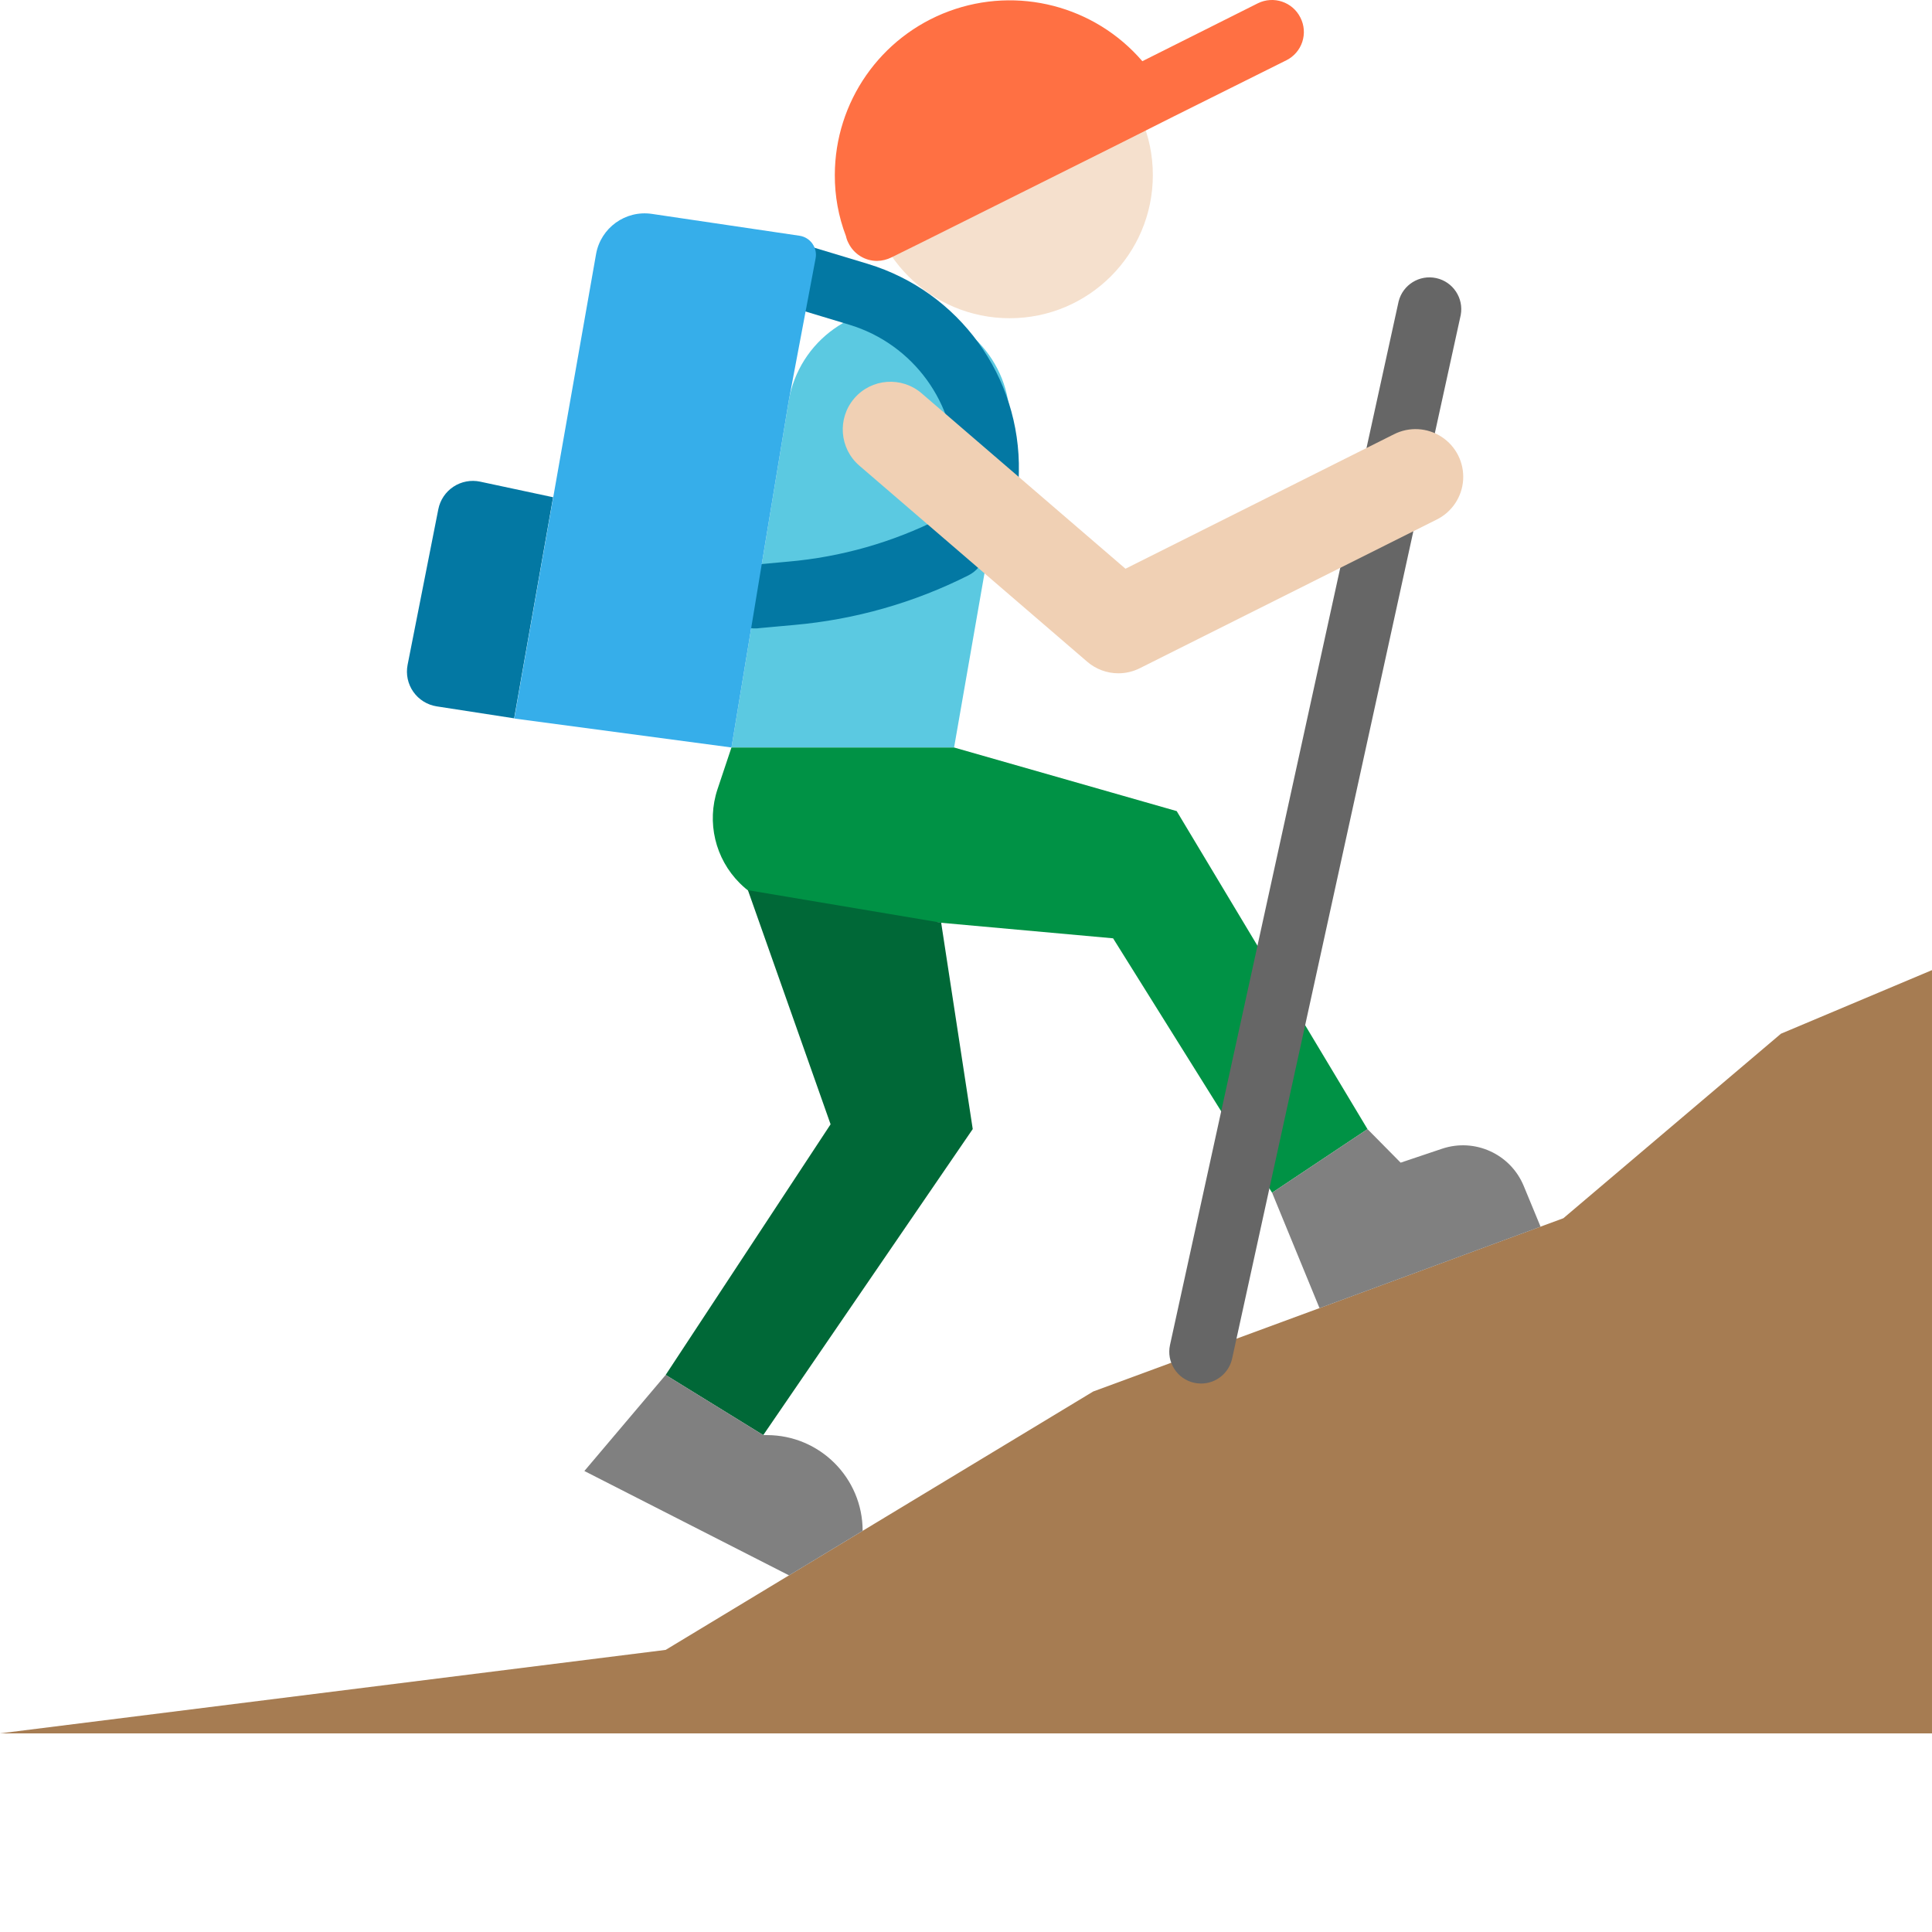 <?xml version="1.0"?>
<svg xmlns="http://www.w3.org/2000/svg" xmlns:xlink="http://www.w3.org/1999/xlink" xmlns:svgjs="http://svgjs.com/svgjs" version="1.1" width="512" height="512" x="0" y="0" viewBox="0 0 486 486" style="enable-background:new 0 0 512 512" xml:space="preserve" class=""><g><path xmlns="http://www.w3.org/2000/svg" d="m0 436.035 167.449-21 107.551-65 118.273-43.586 54.727-46.414 38-16v192zm0 0" fill="#a67c52" data-original="#a67c52" style="" class=""/><path xmlns="http://www.w3.org/2000/svg" d="m247.695 143.938-7.695 44.098h-56l14.398-87.16c2.582-15.242 17.027-25.512 32.273-22.938 15.242 2.586 25.504 17.031 22.93 32.273l-1.129 6.48" fill="#5bc9e1" data-original="#5bc9e1" style="" class=""/><path xmlns="http://www.w3.org/2000/svg" d="m240 188.035 56 16 48 80-24 16-40-64-79.672-7.199c-5.379-.492-10.418-2.852-14.238-6.672-6.195-6.18-8.363-15.324-5.602-23.625l3.512-10.504zm0 0" fill="#009245" data-original="#009245" style="" class=""/><path xmlns="http://www.w3.org/2000/svg" d="m236.754 232.105 7.941 51.914-52.695 76.984-24.551-15.137 41.488-63.047-20.793-58.891" fill="#006837" data-original="#006837" style="" class=""/><path xmlns="http://www.w3.org/2000/svg" d="m344 284.035 8.336 8.434 10.398-3.496c8.242-2.777 17.223 1.305 20.555 9.336l4.246 10.27-55.605 20.488-11.93-29.031zm0 0" fill="#808080" data-original="#808080" style="" class=""/><path xmlns="http://www.w3.org/2000/svg" d="m192 361.004h.922c13.297.004 24.078 10.785 24.078 24.086l-18.52 11.199-51.48-26.254 20.449-24.168zm0 0" fill="#808080" data-original="#808080" style="" class=""/><path xmlns="http://www.w3.org/2000/svg" d="m302.145 348.035c-.578-.004-1.156-.062-1.719-.184-4.32-.945-7.051-5.211-6.105-9.527l57.504-262.488c1.047-4.199 5.242-6.801 9.469-5.879 4.227.926 6.953 5.043 6.156 9.293l-57.504 262.496c-.805 3.668-4.047 6.281-7.801 6.289zm0 0" fill="#666666" data-original="#666666" style="" class=""/><path xmlns="http://www.w3.org/2000/svg" d="m290 44.035c0 19.891-16.125 36.016-36.016 36.016s-36.016-16.125-36.016-36.016 16.125-36.016 36.016-36.016 36.016 16.125 36.016 36.016zm0 0" fill="#f5e0cd" data-original="#f5e0cd" style=""/><path xmlns="http://www.w3.org/2000/svg" d="m190.246 158.074c-4.418.195-8.156-3.23-8.352-7.648-.191-4.418 3.23-8.156 7.648-8.352l8.801-.801c13.262-1.164 26.184-4.844 38.07-10.84 3.949-1.988 8.762-.398 10.75 3.551 1.988 3.945.398 8.758-3.547 10.746-13.691 6.898-28.562 11.133-43.832 12.48l-8.801.801c-.258.055-.496.062-.738.062zm0 0" fill="#0378a3" data-original="#0378a3" style="" class=""/><path xmlns="http://www.w3.org/2000/svg" d="m139.137 125.082-18.344-3.918c-2.32-.496-4.742-.039-6.723 1.266-1.98 1.305-3.355 3.352-3.812 5.676l-7.723 39.121c-.469 2.367.051 4.824 1.434 6.797 1.387 1.977 3.52 3.301 5.902 3.668l19.465 3.008zm0 0" fill="#0378a3" data-original="#0378a3" style="" class=""/><path xmlns="http://www.w3.org/2000/svg" d="m323.602 15.156-28.242 14.078-14.48 7.281-49.039 24.48-7.602 3.758c-1.117.555-2.348.855-3.598.883-3.059.004-5.855-1.734-7.199-4.48-.297-.555-.512-1.148-.641-1.762-1.875-4.902-2.824-10.109-2.801-15.359.02-18.391 11.477-34.828 28.723-41.215 17.246-6.383 36.645-1.367 48.637 12.574l29.039-14.559c3.957-1.965 8.754-.355 10.723 3.598.965 1.887 1.133 4.082.473 6.094-.66 2.016-2.098 3.68-3.992 4.629zm0 0" fill="#ff7043" data-original="#f8cf26" style="" class=""/><path xmlns="http://www.w3.org/2000/svg" d="m256 131.555-16-.367.297-12.801c.352-16.816-10.527-31.816-26.625-36.695l-19.398-5.855 4.621-15.32 19.395 5.855c22.969 6.98 38.5 28.383 38.008 52.383zm0 0" fill="#0378a3" data-original="#0378a3" style="" class=""/><path xmlns="http://www.w3.org/2000/svg" d="m198.398 100.875 6.77-35.879c.246-1.297-.051-2.637-.816-3.715-.762-1.074-1.934-1.789-3.238-1.98l-37.129-5.496c-6.656-.984-12.883 3.512-14.047 10.133l-20.57 116.801 54.633 7.297zm0 0" fill="#36aeea" data-original="#29485a" style="" class=""/><path xmlns="http://www.w3.org/2000/svg" d="m281.336 169.371c-2.875 0-5.652-1.031-7.832-2.902l-57.336-49.336c-5.023-4.328-5.59-11.906-1.266-16.93 4.328-5.023 11.906-5.59 16.93-1.266l51.281 44.129 67.512-33.809c3.836-1.961 8.43-1.711 12.035.648 3.605 2.363 5.664 6.477 5.398 10.777-.266 4.301-2.816 8.129-6.684 10.031l-74.664 37.383c-1.668.84-3.508 1.273-5.375 1.273zm0 0" fill="#f0d0b4" data-original="#f0d0b4" style="" class=""/></g></svg>
